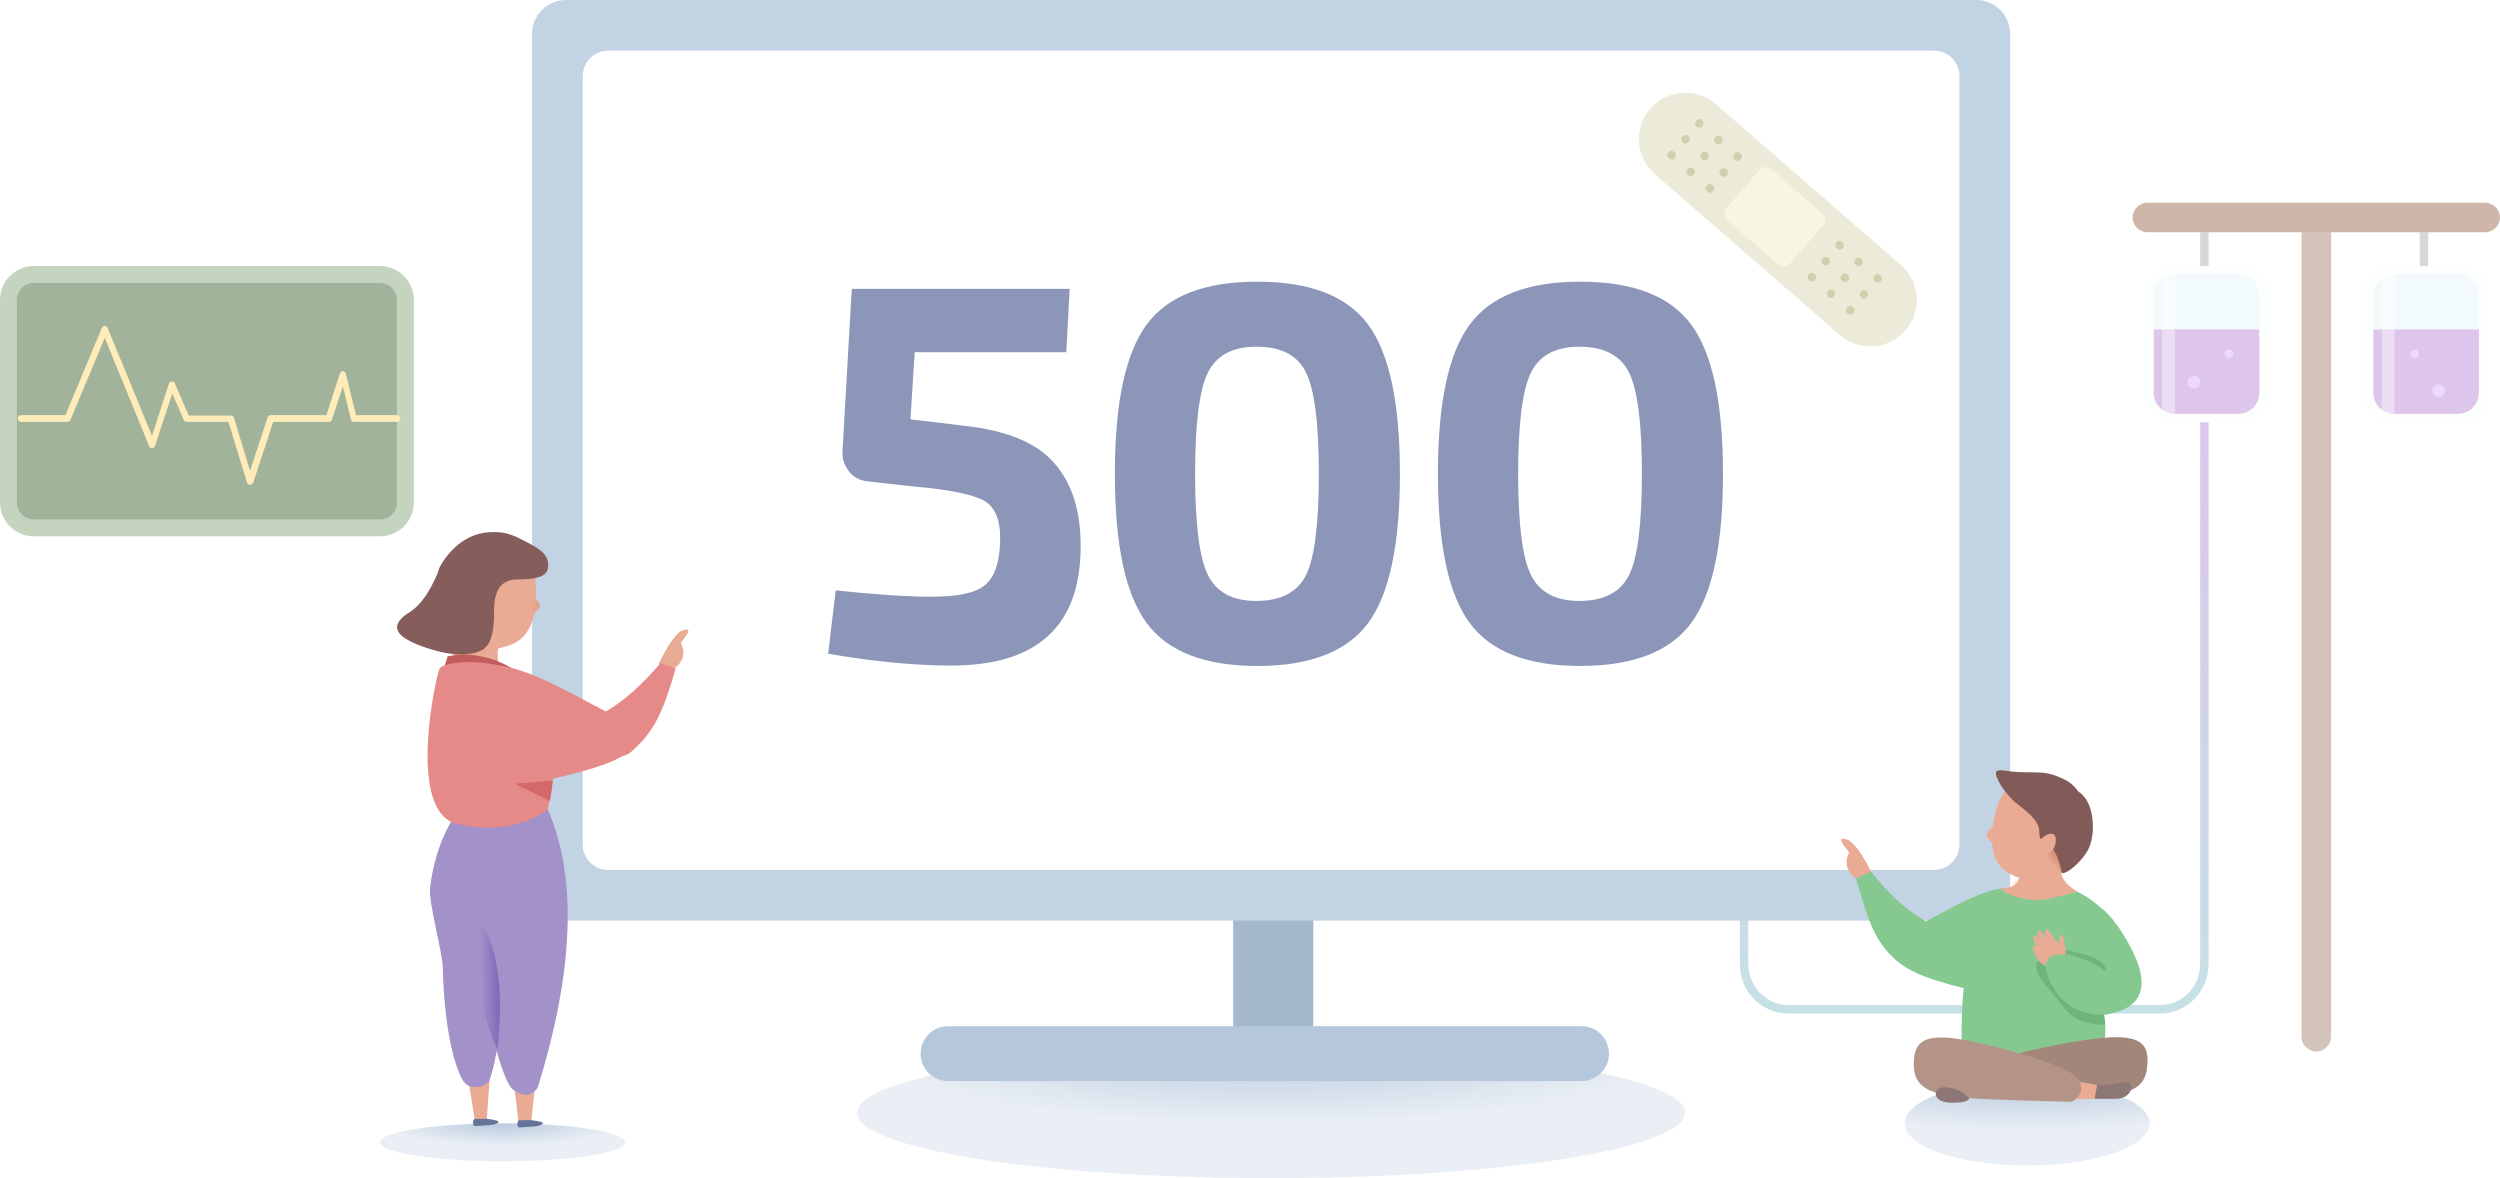 <?xml version="1.0" encoding="utf-8"?>
<!-- Generator: Adobe Illustrator 22.1.0, SVG Export Plug-In . SVG Version: 6.00 Build 0)  -->
<svg version="1.1" id="Layer_1" xmlns="http://www.w3.org/2000/svg" xmlns:xlink="http://www.w3.org/1999/xlink" x="0px" y="0px"
	 viewBox="0 0 592 279" style="enable-background:new 0 0 592 279;" xml:space="preserve">
<style type="text/css">
	.st0{fill:url(#Path_1_);}
	.st1{fill:url(#Oval-12_2_);}
	.st2{fill:#A5B9CD;}
	.st3{fill:#C2D3E4;}
	.st4{fill:#B4C7DB;}
	.st5{fill:#FFFFFF;}
	.st6{fill:#8B96B9;}
	.st7{fill:#ECEAD8;}
	.st8{fill:#F7F5E3;}
	.st9{fill:#D3CFAE;}
	.st10{fill:#C4D4BF;}
	.st11{fill:#A1B49B;}
	.st12{fill:url(#Oval-12_3_);}
	.st13{fill:#EAAB95;}
	.st14{fill:#677499;}
	.st15{fill:#A391CA;}
	.st16{fill:url(#Path-29_1_);}
	.st17{fill:#C15D5D;}
	.st18{fill:#E58989;}
	.st19{fill:#855E5B;}
	.st20{fill:#D36969;}
	.st21{fill:url(#Path-14_2_);}
	.st22{fill:#D4C3B9;}
	.st23{fill:#FDFFFF;}
	.st24{fill:#D8D8D8;}
	.st25{fill:#DDC5EC;}
	.st26{fill:#CAE4E9;fill-opacity:0.207;}
	.st27{fill:#FFFFFF;fill-opacity:0.415;}
	.st28{fill:#EED8FC;}
	.st29{fill:#CEB7AA;}
	.st30{fill:url(#Oval-12-Copy_1_);}
	.st31{fill:#85C991;}
	.st32{filter:url(#Adobe_OpacityMaskFilter);}
	.st33{mask:url(#mask-10_1_);fill:url(#SVGID_1_);}
	.st34{fill:#A3867A;}
	.st35{fill:#6EB57A;}
	.st36{fill:#B39487;}
	.st37{fill:#8D7676;}
	.st38{fill:url(#Path-14_3_);}
	.st39{fill:#825B58;}
	.st40{fill:url(#Path-10_1_);}
	.st41{fill:#FFECB9;}
</style>
<title>500-img</title>
<desc>Created with Sketch.</desc>
<linearGradient id="Path_1_" gradientUnits="userSpaceOnUse" x1="180.86" y1="252.986" x2="180.86" y2="251.958" gradientTransform="matrix(111 0 0 -139.863 -19608 35479.637)">
	<stop  offset="0" style="stop-color:#DDC5EC"/>
	<stop  offset="1" style="stop-color:#C6E1E6"/>
</linearGradient>
<path id="Path" class="st0" d="M521,97.2l2-1.1v132.2c0,6.4-5.1,11.7-11.5,11.7h-88c-6.4,0-11.5-5.2-11.5-11.7v-14h2v14
	c0,5.3,4.3,9.7,9.5,9.7h88c5.2,0,9.5-4.3,9.5-9.7V97.2z"/>
<g id="Group-12" transform="translate(126, 0)">
	
		<radialGradient id="Oval-12_2_" cx="55.661" cy="251.659" r="0.595" gradientTransform="matrix(1.898199e-15 31 163.587 -1.001684e-14 -40993.176 -1477.5)" gradientUnits="userSpaceOnUse">
		<stop  offset="0" style="stop-color:#B9CADE"/>
		<stop  offset="1" style="stop-color:#EAEFF5"/>
	</radialGradient>
	<ellipse id="Oval-12" class="st1" cx="175" cy="263.5" rx="98" ry="15.5"/>
	<path id="Rectangle-Copy" class="st2" d="M174,87h3c4.4,0,8,3.6,8,8v147c0,4.4-3.6,8-8,8h-3c-4.4,0-8-3.6-8-8V95
		C166,90.6,169.6,87,174,87z"/>
	<path id="Rectangle" class="st3" d="M8,0h334c4.4,0,8,3.6,8,8v202c0,4.4-3.6,8-8,8H8c-4.4,0-8-3.6-8-8V8C0,3.6,3.6,0,8,0z"/>
	<path id="Rectangle-Copy-3" class="st4" d="M255,249.5L255,249.5c0,3.6-2.9,6.5-6.5,6.5h-150c-3.6,0-6.5-2.9-6.5-6.5l0,0
		c0-3.6,2.9-6.5,6.5-6.5h150C252.1,243,255,245.9,255,249.5z"/>
	<path id="Rectangle_1_" class="st5" d="M18,12h314c3.3,0,6,2.7,6,6v182c0,3.3-2.7,6-6,6H18c-3.3,0-6-2.7-6-6V18
		C12,14.7,14.7,12,18,12z"/>
	<path id="_x35_00" class="st6" d="M126.5,83.4H90.6l-1,15.9l12.6,1.5c10.1,1.1,17.2,4,21.4,8.8c4.2,4.7,6.3,11.3,6.3,19.7
		c0,18.9-10.2,28.3-30.6,28.3c-8.5,0-18.2-0.9-29.2-2.8l1.8-15c9.4,1,16.9,1.5,22.6,1.5c6.4,0,10.6-0.9,12.8-2.8s3.3-5.1,3.5-9.7
		c0.3-5.2-1-8.6-3.7-10.2c-2.7-1.5-8.3-2.7-16.8-3.4L79.6,114c-1.9-0.2-3.4-0.9-4.5-2.3c-1.1-1.4-1.7-3-1.6-4.8l2.2-38.5h51.6
		L126.5,83.4z M171.7,66.7c12.5,0,21.3,3.4,26.3,10.2c5,6.8,7.5,18.5,7.5,35.3s-2.5,28.5-7.5,35.3c-5,6.8-13.8,10.2-26.3,10.2
		c-12.4,0-21.2-3.4-26.2-10.2c-5-6.8-7.5-18.5-7.5-35.3s2.5-28.5,7.5-35.3C150.5,70.1,159.2,66.7,171.7,66.7z M171.5,82.1
		c-5.7,0-9.5,2.1-11.5,6.2c-2,4.1-3,12.1-3,23.9s1,19.8,3,23.9c2,4.1,5.8,6.2,11.5,6.2c5.8,0,9.8-2.1,11.8-6.2c2-4.1,3-12.1,3-23.9
		s-1-19.8-3-23.9C181.3,84.1,177.4,82.1,171.5,82.1z M248.2,66.7c12.5,0,21.3,3.4,26.3,10.2c5,6.8,7.5,18.5,7.5,35.3
		s-2.5,28.5-7.5,35.3c-5,6.8-13.8,10.2-26.3,10.2c-12.4,0-21.2-3.4-26.2-10.2c-5-6.8-7.5-18.5-7.5-35.3s2.5-28.5,7.5-35.3
		C227,70.1,235.7,66.7,248.2,66.7z M248,82.1c-5.7,0-9.5,2.1-11.5,6.2c-2,4.1-3,12.1-3,23.9s1,19.8,3,23.9c2,4.1,5.8,6.2,11.5,6.2
		c5.8,0,9.8-2.1,11.8-6.2s3-12.1,3-23.9s-1-19.8-3-23.9S253.9,82.1,248,82.1z"/>
	
		<g id="Group-10" transform="translate(295, 52) rotate(-49) translate(-295, -52) translate(284, 12)">
		<path id="Rectangle_2_" class="st7" d="M11,0L11,0c6.1,0,11,4.9,11,11l0,58c0,6.1-4.9,11-11,11l0,0C4.9,80,0,75.1,0,69l0-58
			C0,4.9,4.9,0,11,0z"/>
		<path id="Rectangle_3_" class="st8" d="M5,29l12,0c1.1,0,2,0.9,2,2l0,16c0,1.1-0.9,2-2,2L5,49c-1.1,0-2-0.9-2-2l0-16
			C3,29.9,3.9,29,5,29z"/>
		<g id="Group-4" transform="translate(5, 54)">
			<circle id="Oval" class="st9" cx="1" cy="1" r="1"/>
			<circle id="Oval_1_" class="st9" cx="6" cy="1" r="1"/>
			<circle id="Oval_2_" class="st9" cx="11" cy="1" r="1"/>
			<circle id="Oval_3_" class="st9" cx="1" cy="7" r="1"/>
			<circle id="Oval_4_" class="st9" cx="6" cy="7" r="1"/>
			<circle id="Oval_5_" class="st9" cx="11" cy="7" r="1"/>
			<circle id="Oval_6_" class="st9" cx="1" cy="13" r="1"/>
			<circle id="Oval_7_" class="st9" cx="6" cy="13" r="1"/>
			<circle id="Oval_8_" class="st9" cx="11" cy="13" r="1"/>
		</g>
		<g id="Group-9" transform="translate(5, 10)">
			<circle id="Oval_9_" class="st9" cx="1" cy="1" r="1"/>
			<circle id="Oval_10_" class="st9" cx="6" cy="1" r="1"/>
			<circle id="Oval_11_" class="st9" cx="11" cy="1" r="1"/>
			<circle id="Oval_12_" class="st9" cx="1" cy="7" r="1"/>
			<circle id="Oval_13_" class="st9" cx="6" cy="7" r="1"/>
			<circle id="Oval_14_" class="st9" cx="11" cy="7" r="1"/>
			<circle id="Oval_15_" class="st9" cx="1" cy="13" r="1"/>
			<circle id="Oval_16_" class="st9" cx="6" cy="13" r="1"/>
			<circle id="Oval_17_" class="st9" cx="11" cy="13" r="1"/>
		</g>
	</g>
</g>
<path id="Rectangle-Copy-8" class="st10" d="M8,63h82c4.4,0,8,3.6,8,8v48c0,4.4-3.6,8-8,8H8c-4.4,0-8-3.6-8-8V71C0,66.6,3.6,63,8,63
	z"/>
<path id="Rectangle-Copy-9" class="st11" d="M8,67h82c2.2,0,4,1.8,4,4v48c0,2.2-1.8,4-4,4H8c-2.2,0-4-1.8-4-4V71C4,68.8,5.8,67,8,67
	z"/>
<g id="Group-8" transform="translate(90, 126)">
	<g id="Group">
		
			<radialGradient id="Oval-12_3_" cx="89.611" cy="122.939" r="0.595" gradientTransform="matrix(5.510896e-16 9 47.493 -2.908114e-15 -5809.764 -666.5)" gradientUnits="userSpaceOnUse">
			<stop  offset="0" style="stop-color:#B9CADE"/>
			<stop  offset="1" style="stop-color:#EAEFF5"/>
		</radialGradient>
		<ellipse id="Oval-12_1_" class="st12" cx="29" cy="144.5" rx="29" ry="4.5"/>
		<g id="Group-6">
			
				<g id="Group-3" transform="translate(27.218, 100.88) rotate(-1) translate(-27.218, -100.88) translate(9.718, 59.88)">
				<polygon id="Path-28" class="st13" points="10.1,65.5 12,79.1 14.9,79.1 16.3,63.2 				"/>
				<polygon id="Path-28-Copy" class="st13" points="21,66.5 22.4,80.1 25.4,79.9 27.3,64.4 				"/>
				<path id="Path-30-Copy-2" class="st14" d="M11.9,79c-0.4,0.6-0.4,1.2,0,1.7c2.6-0.1,4.2-0.2,4.6-0.3c0.7-0.2,2.9-0.8-1.7-1.4"/>
				<path id="Path-30-Copy-3" class="st14" d="M22.4,79.5c-0.4,0.6-0.4,1.2,0,1.7c2.6-0.1,4.2-0.2,4.6-0.3c0.7-0.2,2.9-0.8-1.7-1.4"
					/>
				<path class="st15" d="M30.6,6c-1.1,0-2.1,0-3,0c-0.4-3.9-3.9-5.5-10.6-4.8C9.8,1.9,3.9,12.8,2.4,24.2C2,27.8,5.1,39.3,5.1,43.2
					C5.2,59.8,8.2,68.1,9.5,70c1.1,1.6,2.3,1.4,3.5,1.4c0.7,0,1.6-0.4,2.6-1.3c0.7-1.7,1.3-4.1,1.9-7.1c1.3,4.9,2.6,8.3,3.7,9.2
					c2.5,1.9,4.4,1.7,5.9-0.4C36.2,44.1,37.3,22.1,30.6,6z"/>
				
					<linearGradient id="Path-29_1_" gradientUnits="userSpaceOnUse" x1="62.812" y1="68.103" x2="62.158" y2="68.078" gradientTransform="matrix(8.999 0.572 0.157 -32.766 -555.952 2240.543)">
					<stop  offset="0" style="stop-color:#7358B0"/>
					<stop  offset="1" style="stop-color:#A391CA"/>
				</linearGradient>
				<path id="Path-29" class="st16" d="M9.7,29.5c1.7,0,11.4,4.3,8.1,32.5C17.4,66,8,29.5,9.7,29.5z"/>
			</g>
			<path id="Path-31" class="st13" d="M66,31.2c2.3-4.8,4.2-7.5,5.9-8c1.7-0.5,1.4,0.5-0.7,3c1.1,2.1,0.8,4-1,5.7
				C68.4,33.6,67,33.3,66,31.2z"/>
			<path id="Path-20" class="st13" d="M36.6,9.7c1.2,9.7-0.8,15.5-6.2,17.2c-5.3,1.7-8.2,1.4-8.5-1l4.3-16.3C31.5,7.9,34,7,34,7
				S34.9,7.9,36.6,9.7z"/>
			<path id="Path-19" class="st13" d="M29.8,23.4c-2.5,3.2-2.6,7.2-0.3,11.8c3.4,7-13.5-1.1-13.5-2.1c0-0.7,1.9-5.7,5.7-15.1
				L29.8,23.4z"/>
			<path id="Path-2" class="st17" d="M15,32.7l1-3.3c5.7-1.1,11.5,0.2,17.3,4.1s2.2,6-11,6.5L15,32.7z"/>
			<path id="Path-23" class="st18" d="M31.9,32.6c9.4,3.1-3.4,8.6,4.1,13.1c5,3.1,6.2,9.8,3.6,20.2c-6.3,4-13.4,5.1-21.4,3.2
				c-12.1-2.9-4.9-35.4-4.1-36.8C14.9,31,22.5,29.5,31.9,32.6z"/>
			<path id="Path-25" class="st18" d="M0,0"/>
			<path class="st18" d="M66.4,31c-4.2,5-8.4,8.8-12.8,11.4c0,0-0.1,0-0.1,0.1c-8.6-4.4-24-13.8-29.8-10c-4,2.6-2.9,12.2,3.3,28.7
				c13.8-2.5,23.1-4.8,28.1-7c0.9-0.4,1.7-0.8,2.4-1.2c0.7-0.1,1.4-0.5,2-1c5-4.4,7.3-8.5,10.5-19.7L66.4,31z"/>
			<g id="Group-5" transform="translate(4, 0)">
				<path id="Combined-Shape" class="st19" d="M20.6,27.7c-3.3,1.9-8.2,1.7-14.8-0.7c-6.8-2.5-7.6-5.2-2.4-8.3
					c2.4-1.7,4.4-4.7,6.2-8.9C9.7,9.4,9.9,9,10,8.6c0.1-0.3,0.3-0.6,0.4-0.8c0.3-0.5,0.6-1,0.9-1.4C14.5,2,18.4-0.1,23.2,0
					c0.9,0,1.8,0.1,2.7,0.3c0,0,0,0,0,0l0,0c0.8,0.2,1.6,0.5,2.3,0.8c6,2.9,7.5,4.1,7.6,6.6c0.1,2.5-1.7,3.5-7.2,3.5
					c-3.7,0-5.5,2.3-5.6,6.9c0.1,5-0.6,8.1-2.2,9.3c0,0,0,0-0.1,0C20.8,27.6,20.7,27.7,20.6,27.7z"/>
				<path id="Path-3" class="st20" d="M36.9,58.8l-9,0.8l8.3,4.1c0.2-1,0.3-1.8,0.4-2.4C36.7,60.8,36.8,59.9,36.9,58.8z"/>
				
					<linearGradient id="Path-14_2_" gradientUnits="userSpaceOnUse" x1="27.588" y1="132.049" x2="28.645" y2="132.049" gradientTransform="matrix(3 0 0 -4.5 -51.211 611.472)">
					<stop  offset="0" style="stop-color:#EAAB95"/>
					<stop  offset="1" style="stop-color:#DF9A81"/>
				</linearGradient>
				<path id="Path-14" class="st21" d="M31.7,15c1.4,0.9,2.1,1.7,2.1,2.5c0,0.8-0.8,1.4-2.4,2l-0.6-2.7l0.6-1.8H31.7z"/>
			</g>
		</g>
	</g>
</g>
<path id="Rectangle-Copy-5" class="st22" d="M552,55.5v190c0,1.9-1.6,3.5-3.5,3.5l0,0c-1.9,0-3.5-1.6-3.5-3.5v-190
	c0-1.9,1.6-3.5,3.5-3.5l0,0C550.4,52,552,53.6,552,55.5z"/>
<path id="Rectangle_4_" class="st23" d="M514,63h17c3.3,0,6,2.7,6,6v25c0,3.3-2.7,6-6,6h-17c-3.3,0-6-2.7-6-6V69
	C508,65.7,510.7,63,514,63z"/>
<path id="Rectangle-Copy-6" class="st23" d="M566,63h17c3.3,0,6,2.7,6,6v25c0,3.3-2.7,6-6,6h-17c-3.3,0-6-2.7-6-6V69
	C560,65.7,562.7,63,566,63z"/>
<g>
	<rect x="521" y="55" class="st24" width="2" height="8"/>
	<rect x="573" y="55" class="st24" width="2" height="8"/>
</g>
<path id="Rectangle_6_" class="st25" d="M510,78h25v15c0,2.8-2.2,5-5,5h-15c-2.8,0-5-2.2-5-5V78z"/>
<path id="Rectangle_7_" class="st26" d="M535,78h-25v-8c0-2.8,2.2-5,5-5h15c2.8,0,5,2.2,5,5V78z"/>
<path id="Rectangle-Copy-10" class="st26" d="M587,78h-25v-8c0-2.8,2.2-5,5-5h15c2.8,0,5,2.2,5,5V78z"/>
<path id="Rectangle-Copy-7" class="st25" d="M562,78h25v15c0,2.8-2.2,5-5,5h-15c-2.8,0-5-2.2-5-5V78z"/>
<rect id="Rectangle_8_" x="512" y="64" class="st27" width="3" height="34"/>
<rect id="Rectangle-Copy-11" x="564" y="64" class="st27" width="3" height="34"/>
<g>
	<circle class="st28" cx="519.5" cy="90.5" r="1.5"/>
	<circle class="st28" cx="527.8" cy="83.8" r="1"/>
</g>
<g>
	<circle class="st28" cx="577.5" cy="92.5" r="1.5"/>
	<circle class="st28" cx="571.8" cy="83.8" r="1"/>
</g>
<path id="Rectangle_9_" class="st29" d="M508.5,48h80c1.9,0,3.5,1.6,3.5,3.5l0,0c0,1.9-1.6,3.5-3.5,3.5h-80c-1.9,0-3.5-1.6-3.5-3.5
	l0,0C505,49.6,506.6,48,508.5,48z"/>
<path id="Path-7" class="st29" d="M0,0"/>
<g id="Group-2" transform="translate(435, 182)">
	
		<radialGradient id="Oval-12-Copy_1_" cx="-253.8" cy="69.047" r="0.595" gradientTransform="matrix(1.224648e-15 20 105.54 -6.462476e-15 -7242.266 5150)" gradientUnits="userSpaceOnUse">
		<stop  offset="0" style="stop-color:#B9CADE"/>
		<stop  offset="1" style="stop-color:#EAEFF5"/>
	</radialGradient>
	<ellipse id="Oval-12-Copy" class="st30" cx="45" cy="84" rx="29" ry="10"/>
	<g id="Group-11">
		<path id="Path-31_1_" class="st13" d="M8.2,24.7c-2.3-4.8-4.4-7.5-6.1-8s-1.5,0.5,0.8,3.1c-1.1,2.2-0.8,4.1,1,5.8
			S7.1,26.9,8.2,24.7z"/>
		<path class="st31" d="M66.7,37.6c-1-1.3-1.7-2.3-2.2-2.8c-1.1-1.2-2.2-2-3-2.7c-1.3-1.1-2.9-2.1-4.7-3c-0.2,0.1-0.4,0.2-0.6,0.2
			l-11.4,0.3c-0.1-0.1-0.2-0.1-0.3-0.2C38.9,25.7,29,32.1,21,36.2c-0.1-0.1-0.3-0.2-0.4-0.3c-4.3-2.5-8.5-6.3-12.5-11.5L4.5,26
			c3.2,11.2,4.7,15.1,9.6,19.5c0.2,0.2,0.4,0.3,0.7,0.5c0.9,0.8,2.3,1.6,4,2.4c3.1,1.4,6.8,2.5,11.2,3.6c-0.4,3.5-0.5,7.7-0.5,12.7
			c11.3,4.4,22.5,4.9,33.5,1.4c0.7-2.7,0.7-5.3,0.2-7.8c0.2,0,0.5-0.1,0.7-0.1C73.8,56.5,74.8,49.7,66.7,37.6z"/>
		<defs>
			<filter id="Adobe_OpacityMaskFilter" filterUnits="userSpaceOnUse" x="40.1" y="25.9" width="6.7" height="2.5">
				<feColorMatrix  type="matrix" values="1 0 0 0 0  0 1 0 0 0  0 0 1 0 0  0 0 0 1 0"/>
			</filter>
		</defs>
		<mask maskUnits="userSpaceOnUse" x="40.1" y="25.9" width="6.7" height="2.5" id="mask-10_1_">
			<g class="st32">
				<path id="path-9_2_" class="st5" d="M42.4,18c2.2,6.7,1.4,10.1-2.4,10.2c-2.2,0.1,0.4,2.5,7.4,2.9c1.4,0.1,4.6-0.6,9.5-2
					c-3.2-1.8-4.4-4-3.8-6.5c0.3-1.2,0.8-4.5-0.9-5.3C51,16.9,47.8,17.1,42.4,18z"/>
			</g>
		</mask>
		
			<linearGradient id="SVGID_1_" gradientUnits="userSpaceOnUse" x1="-279.608" y1="80.61" x2="-279.734" y2="81.563" gradientTransform="matrix(6.699 0 0 -2.461 1916.819 226.058)">
			<stop  offset="0" style="stop-color:#EAAB95"/>
			<stop  offset="1" style="stop-color:#D38B72"/>
		</linearGradient>
		<path class="st33" d="M43.2,25.9c1.5,0.4,2.6,0.5,3.3,0.2c1-0.4-0.7,3.5-4.7,1.9C39.1,26.9,39.6,26.2,43.2,25.9z"/>
		<path id="Path-45-Copy" class="st34" d="M66.3,63.6c6.1,0.1,7.8,2.2,7.1,7.5c-0.7,5.3-5.4,5.6-8.8,6.2c-2.3,0.4-12,0.2-29.1-0.7
			c-2.6-1.9-2.7-3.9-0.4-6C38.5,67.5,60.1,63.5,66.3,63.6z"/>
		<polygon id="Path-51" class="st13" points="51.2,73 62.9,75.2 61.5,78.2 50.2,78.5 		"/>
		<path id="Path-57" class="st35" d="M50,52c4.7,5.2,4.5,8.2,13.5,8.7c0-0.8-0.2-1.6-0.3-2.5S62.9,57,63,56.9
			C54.6,49.8,50,46,49,45.5C47.5,44.8,45.3,46.8,50,52z"/>
		<path id="Path-37" class="st35" d="M54,42.9c5.1,1,8.2,2.2,9.1,3.5c0.9,1.3,0.9,1.8,0,1.4l-8.4,3.1v-4.5L54,42.9z"/>
		<path id="Combined-Shape_1_" class="st13" d="M47.5,45.1c-0.6-0.7-1.4-2.5-0.9-3.1c0.2-0.2,0.5,0,0.8,0.3
			c-0.5-0.8-1.2-2.2-0.7-2.7c0.3-0.3,0.9,0.3,1.5,1.2c-0.5-0.8-0.9-1.9-0.5-2.4c0.3-0.4,1.4,0.9,2.1,2c-0.4-0.8-0.8-1.9-0.5-2.3
			c0.4-0.6,2,1.7,2.7,2.9c0.1,0.1,0.2,0.2,0.5,0.3c0-0.1,0-0.2,0-0.2c0.1-1.1,0.3-1.7,0.6-1.8c0.3-0.1,0.7,1,1,3.4
			c0.1,0.5,0.1,1.2,0,2l-3.4,2.7C49,46.6,47.9,45.9,47.5,45.1z"/>
		<path id="Path-46" class="st31" d="M62,58.3c-5.5-0.4-9.3-3-11.5-7.8c-2.2-4.8-0.9-6.9,4-6.5c5.4,1.2,8.9,3.2,10.4,5.9
			c1.3,2.4,3,7-0.2,8C63.9,58.2,63,58.3,62,58.3z"/>
		<path id="Path-45" class="st36" d="M25.9,63.7c-6.1-0.3-7.9,1.7-7.7,7c0.3,5.4,5,6,8.3,6.8c2.2,0.6,11.9,1,29.1,1.4
			c2.7-1.7,3-3.7,0.8-6C53.3,69.5,32,64,25.9,63.7z"/>
		<path id="Path-52-Copy" class="st37" d="M31.3,78.1c-0.2,0.7-1.7,1.1-4.6,1c-4.4-0.1-4.2-4-0.8-3.6C28.2,75.7,30,76.6,31.3,78.1
			L31.3,78.1z"/>
		<path id="Path-52" class="st37" d="M61,78.2c0.7,0,2.4,0,5.1,0c4,0,4.9-4.6,1.5-3.9c-2.3,0.5-4.3,0.7-6,0.6L61,78.2z"/>
		
			<g id="Group-7" transform="translate(46.669, 15.454) scale(-1, 1) rotate(-7) translate(-46.669, -15.454) translate(34.669, 3.954)">
			<path class="st13" d="M4.7,17.9C4.6,17,4.5,15,5.1,13.7L0.4,7C11,2.7,16.8,0.6,18.1,0.5c1.8-0.1,3.2,4.8,3.3,5.2
				c1.5,9.1-0.3,14.5-5.4,16.1c-0.7,0.2-1.3,0.4-1.9,0.5c0.3,1.5,1.3,2.4,3,2.7c2.2,0.3-0.7,2.4-7.7,2c-1.4-0.1-4.5-1.2-9.2-3.2
				C3.5,22.4,5,20.4,4.7,17.9z"/>
			
				<linearGradient id="Path-14_3_" gradientUnits="userSpaceOnUse" x1="232.689" y1="94.642" x2="233.745" y2="94.642" gradientTransform="matrix(-2.598 0.546 -0.319 -4.445 655.688 306.416)">
				<stop  offset="0" style="stop-color:#EAAB95"/>
				<stop  offset="1" style="stop-color:#DF9A81"/>
			</linearGradient>
			<path id="Path-14_1_" class="st38" d="M21.2,10.5c1.2,0.9,1.9,1.7,1.9,2.5c0,0.8-0.7,1.4-2.1,2l-0.5-2.7l0.5-1.8H21.2z"/>
		</g>
		<path id="Combined-Shape_2_" class="st39" d="M57.1,5.4c2.3,1.5,3.5,4.4,3.5,8.6c0,1.6-0.4,4.3-1.6,6c-2.1,3.2-5.7,5.7-6,4.4
			c-0.5-1.9-0.5-2.3-2.5-6s-0.5-1.3-1.5-1.3c-0.7,0-1.1-0.7-1.1-2.2c0-2.7-3.3-5-5.3-6.6C40,6.3,37.2,2,37.7,0.8
			c0.2-0.5,1.2-0.5,3-0.2c1,0.2,3.1,0.3,6.5,0.3l0,0c2.2,0,4.2,0.5,5.8,1.3C54.8,2.9,56.1,3.9,57.1,5.4z"/>
		
			<linearGradient id="Path-10_1_" gradientUnits="userSpaceOnUse" x1="-298.647" y1="74.73" x2="-298.313" y2="75.072" gradientTransform="matrix(3.949 0 0 -5.693 1230.312 448.196)">
			<stop  offset="0" style="stop-color:#EAAB95"/>
			<stop  offset="1" style="stop-color:#D38B72"/>
		</linearGradient>
		<path id="Path-10" class="st40" d="M49.3,20c0.4,0.3,0.4,1,1,1.6c0.7,0.7,2.6,2.5,2.8,3.1c0.4,1.3-0.4-3.8-1.9-5.5
			C51.1,19.3,48.7,19.5,49.3,20z"/>
		<path id="Path-15" class="st13" d="M48.9,16.2c1.1-0.9,2.7-1.3,2.9,0.4c0.1,0.9-0.2,2.5-1.3,3.2c-0.8,0.5-2.3,0.6-2.9,0.2
			C46.1,19.1,47.8,17.1,48.9,16.2z"/>
		<path id="Path-8" class="st13" d="M39.3,28.9c-0.1-0.2-0.2-0.3-0.3-0.5c0.3,0,0.6-0.1,0.8-0.1S39.9,28.5,39.3,28.9z"/>
	</g>
</g>
<path class="st41" d="M59.2,114.8C59.2,114.8,59.2,114.8,59.2,114.8c-0.3,0-0.6-0.2-0.7-0.5l-4.4-14.4h-9.9c-0.3,0-0.6-0.2-0.7-0.5
	l-2.7-6.2l-4.1,12.4c-0.1,0.3-0.4,0.5-0.7,0.5c-0.3,0-0.6-0.2-0.7-0.5L24.8,80l-8.1,19.4c-0.1,0.3-0.4,0.5-0.7,0.5H5
	c-0.4,0-0.8-0.3-0.8-0.8s0.3-0.8,0.8-0.8h10.5l8.6-20.6c0.1-0.3,0.4-0.5,0.7-0.5c0,0,0,0,0,0c0.3,0,0.6,0.2,0.7,0.5L36,103.2
	L40,90.8c0.1-0.3,0.4-0.5,0.7-0.5c0.3,0,0.6,0.2,0.7,0.5l3.3,7.6h10c0.3,0,0.6,0.2,0.7,0.5l3.8,12.6l4.2-12.7
	c0.1-0.3,0.4-0.5,0.7-0.5h13.2l3.2-9.9c0.1-0.3,0.4-0.5,0.7-0.5c0.3,0,0.6,0.2,0.7,0.6l2.4,9.8H94c0.4,0,0.8,0.3,0.8,0.8
	s-0.3,0.8-0.8,0.8H83.8c-0.3,0-0.6-0.2-0.7-0.6l-1.9-7.8l-2.6,7.9c-0.1,0.3-0.4,0.5-0.7,0.5H64.7L60,114.2
	C59.9,114.5,59.6,114.8,59.2,114.8z"/>
</svg>
